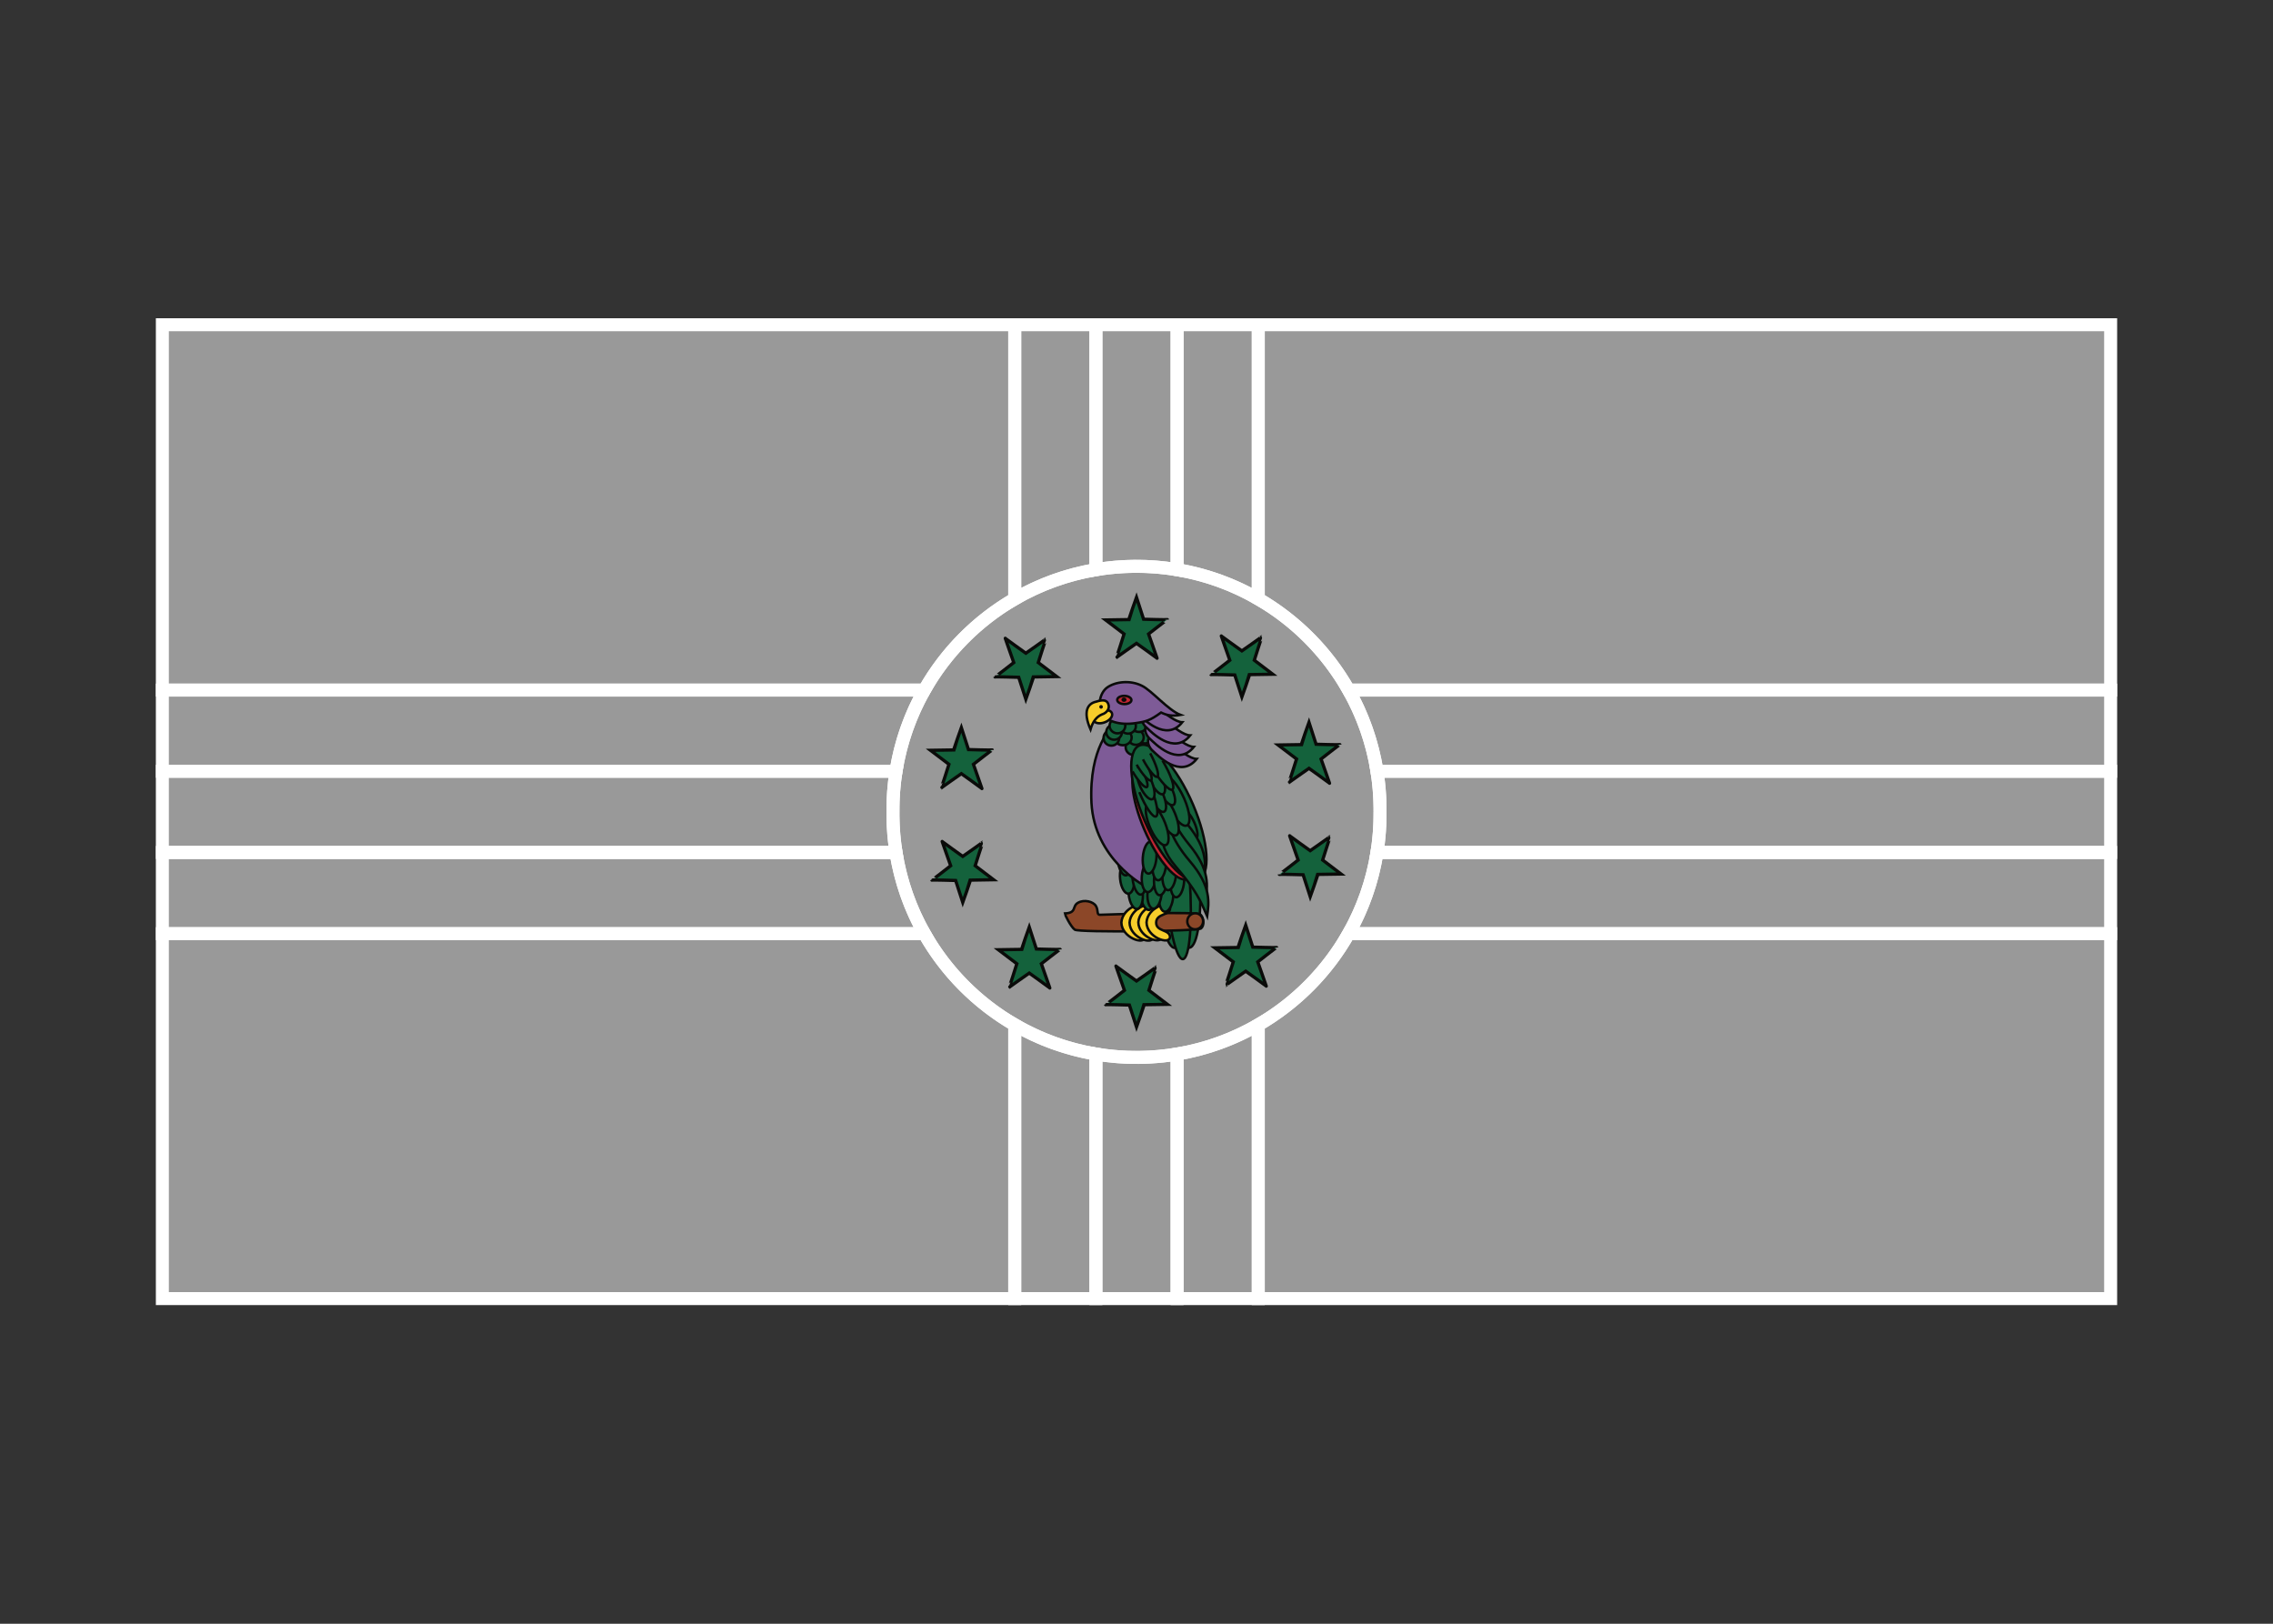 <svg width="350" height="250" viewBox="0 0 350 250" fill="none" xmlns="http://www.w3.org/2000/svg">
<rect x="0" y="0" width="350" height="250" fill="#333333" stroke="none"/>
<g id="flag / north america / dominica / b">
<g id="dominica b">
<g id="green">
<path fill-rule="evenodd" clip-rule="evenodd" d="M325 199.94H193.75V157.79C199.547 154.436 204.36 149.576 207.658 143.75H325V199.94ZM207.659 106.25H325V50H193.75V92.21C199.543 95.561 204.359 100.418 207.659 106.25ZM156.25 92.209V50H25V106.25H142.341C145.639 100.423 150.452 95.563 156.25 92.209ZM142.342 143.75H25V199.94H156.25V157.789C150.458 154.438 145.642 149.582 142.342 143.75Z" fill="white" fill-opacity="0.5"/>
<path d="M193.75 199.94H192.75V200.94H193.75V199.94ZM325 199.94V200.94H326V199.94H325ZM193.75 157.79L193.249 156.924L192.75 157.213V157.79H193.75ZM207.658 143.75V142.75H207.075L206.788 143.257L207.658 143.75ZM325 143.75H326V142.75H325V143.75ZM207.659 106.25L206.789 106.743L207.076 107.25H207.659V106.25ZM325 106.25V107.25H326V106.25H325ZM325 50H326V49H325V50ZM193.75 50V49H192.75V50H193.75ZM193.75 92.21H192.75V92.787L193.249 93.076L193.75 92.21ZM156.25 50H157.25V49H156.25V50ZM156.25 92.209L156.751 93.075L157.25 92.786V92.209H156.25ZM25 50V49H24V50H25ZM25 106.25H24V107.25H25V106.25ZM142.341 106.25V107.25H142.924L143.212 106.743L142.341 106.25ZM142.342 143.75L143.212 143.257L142.925 142.75H142.342V143.75ZM25 143.75V142.75H24V143.75H25ZM25 199.94H24V200.94H25V199.94ZM156.25 199.94V200.94H157.25V199.94H156.25ZM156.25 157.789H157.25V157.212L156.751 156.923L156.25 157.789ZM193.75 200.94H325V198.94H193.75V200.94ZM192.75 157.79V199.94H194.75V157.79H192.75ZM206.788 143.257C203.578 148.929 198.892 153.66 193.249 156.924L194.251 158.655C200.202 155.213 205.143 150.224 208.528 144.243L206.788 143.257ZM325 142.75H207.658V144.75H325V142.75ZM326 199.94V143.75H324V199.94H326ZM207.659 107.25H325V105.25H207.659V107.25ZM326 106.25V50H324V106.25H326ZM325 49H193.75V51H325V49ZM192.75 50V92.21H194.75V50H192.75ZM193.249 93.076C198.888 96.337 203.576 101.066 206.789 106.743L208.53 105.757C205.141 99.77 200.197 94.784 194.251 91.344L193.249 93.076ZM155.25 50V92.209H157.25V50H155.25ZM25 51H156.25V49H25V51ZM26 106.25V50H24V106.25H26ZM142.341 105.25H25V107.25H142.341V105.25ZM143.212 106.743C146.422 101.071 151.107 96.339 156.751 93.075L155.749 91.344C149.797 94.787 144.856 99.776 141.471 105.757L143.212 106.743ZM142.342 142.75H25V144.75H142.342V142.75ZM24 143.75V199.94H26V143.75H24ZM25 200.94H156.25V198.94H25V200.94ZM157.25 199.94V157.789H155.25V199.94H157.25ZM156.751 156.923C151.113 153.662 146.424 148.934 143.212 143.257L141.471 144.243C144.86 150.229 149.803 155.215 155.749 158.654L156.751 156.923Z" fill="white"/>
</g>
<g id="white">
<path fill-rule="evenodd" clip-rule="evenodd" d="M181.25 199.94H193.75V157.79C189.955 159.985 185.739 161.534 181.25 162.287V199.94ZM142.342 143.75C140.19 139.949 138.683 135.733 137.969 131.25H25V143.75H142.342ZM181.25 87.711V50H193.75V92.21C189.952 90.013 185.735 88.463 181.25 87.711ZM212.032 131.25C211.319 135.729 209.811 139.945 207.658 143.75H325V131.25H212.032Z" fill="white" fill-opacity="0.5"/>
<path d="M193.75 199.94V200.94H194.75V199.94H193.75ZM181.25 199.94H180.25V200.94H181.25V199.94ZM193.75 157.79H194.75V156.056L193.249 156.924L193.75 157.79ZM181.25 162.287L181.085 161.301L180.25 161.441V162.287H181.25ZM142.342 143.75V144.75H144.057L143.212 143.257L142.342 143.75ZM137.969 131.25L138.956 131.093L138.822 130.25H137.969V131.25ZM25 131.25V130.25H24V131.25H25ZM25 143.75H24V144.75H25V143.75ZM181.25 87.711H180.25V88.557L181.085 88.697L181.25 87.711ZM181.25 50V49H180.25V50H181.25ZM193.75 50H194.75V49H193.75V50ZM193.75 92.21L193.249 93.076L194.75 93.944V92.21H193.75ZM212.032 131.25V130.25H211.179L211.044 131.093L212.032 131.25ZM207.658 143.75L206.788 143.257L205.943 144.75H207.658V143.75ZM325 143.75V144.75H326V143.75H325ZM325 131.25H326V130.25H325V131.25ZM193.75 198.94H181.25V200.94H193.75V198.94ZM192.75 157.79V199.94H194.75V157.79H192.75ZM193.249 156.924C189.556 159.06 185.453 160.568 181.085 161.301L181.415 163.274C186.025 162.5 190.355 160.909 194.251 158.655L193.249 156.924ZM182.25 199.94V162.287H180.25V199.94H182.25ZM143.212 143.257C141.118 139.558 139.651 135.455 138.956 131.093L136.981 131.407C137.714 136.01 139.262 140.339 141.471 144.243L143.212 143.257ZM25 132.25H137.969V130.25H25V132.25ZM26 143.75V131.25H24V143.75H26ZM142.342 142.75H25V144.75H142.342V142.75ZM182.25 87.711V50H180.25V87.711H182.25ZM181.25 51H193.75V49H181.25V51ZM192.75 50V92.21H194.75V50H192.75ZM181.085 88.697C185.449 89.429 189.553 90.937 193.249 93.076L194.251 91.344C190.352 89.089 186.021 87.497 181.415 86.725L181.085 88.697ZM211.044 131.093C210.35 135.451 208.883 139.555 206.788 143.257L208.528 144.243C210.739 140.336 212.287 136.006 213.02 131.407L211.044 131.093ZM325 142.75H207.658V144.75H325V142.75ZM324 131.25V143.75H326V131.25H324ZM212.032 132.25H325V130.25H212.032V132.25Z" fill="white"/>
</g>
<g id="black">
<path fill-rule="evenodd" clip-rule="evenodd" d="M168.75 199.94H181.25V162.287C179.315 162.612 177.33 162.788 175.306 162.805C173.071 162.823 170.88 162.646 168.75 162.288V199.94ZM137.969 131.25C137.676 129.412 137.517 127.529 137.501 125.611C137.499 125.407 137.499 125.203 137.501 124.999C137.484 122.871 137.644 120.784 137.968 118.75H25V131.25H137.969ZM168.75 87.712V50H181.25V87.711C179.12 87.353 176.929 87.176 174.694 87.194C172.67 87.21 170.685 87.387 168.75 87.712ZM212.032 118.75C212.324 120.587 212.483 122.47 212.499 124.387C212.501 124.591 212.501 124.795 212.499 124.999C212.516 127.127 212.356 129.216 212.032 131.25H325V118.75H212.032Z" fill="white" fill-opacity="0.5"/>
<path d="M181.25 199.94V200.94H182.25V199.94H181.25ZM168.75 199.94H167.75V200.94H168.75V199.94ZM181.25 162.287H182.25V161.106L181.085 161.301L181.25 162.287ZM175.306 162.805L175.314 163.805L175.306 162.805ZM168.75 162.288L168.915 161.302L167.75 161.106V162.288H168.75ZM137.969 131.25V132.25H139.141L138.956 131.093L137.969 131.25ZM137.501 125.611L138.501 125.603L138.501 125.601L137.501 125.611ZM137.501 124.999L138.501 125.009L138.501 125L138.501 124.991L137.501 124.999ZM137.968 118.75L138.955 118.907L139.14 117.75H137.968V118.75ZM25 118.75V117.75H24V118.75H25ZM25 131.25H24V132.25H25V131.25ZM168.75 87.712H167.75V88.893L168.915 88.698L168.75 87.712ZM168.75 50V49H167.75V50H168.75ZM181.25 50H182.25V49H181.25V50ZM181.25 87.711L181.085 88.697L182.25 88.893V87.711H181.25ZM174.694 87.194L174.702 88.194L174.694 87.194ZM212.032 118.75V117.75H210.86L211.044 118.907L212.032 118.75ZM212.499 124.387L211.499 124.395L211.499 124.397L212.499 124.387ZM212.499 124.999L211.499 124.989L211.499 124.998L211.499 125.007L212.499 124.999ZM212.032 131.25L211.044 131.093L210.86 132.25H212.032V131.25ZM325 131.25V132.25H326V131.25H325ZM325 118.75H326V117.75H325V118.75ZM181.25 198.94H168.75V200.94H181.25V198.94ZM180.25 162.287V199.94H182.25V162.287H180.25ZM181.085 161.301C179.202 161.617 177.269 161.789 175.298 161.805L175.314 163.805C177.391 163.788 179.429 163.607 181.415 163.274L181.085 161.301ZM175.298 161.805C173.121 161.823 170.989 161.65 168.915 161.302L168.585 163.274C170.772 163.641 173.021 163.824 175.314 163.805L175.298 161.805ZM169.75 199.94V162.288H167.75V199.94H169.75ZM138.956 131.093C138.671 129.304 138.516 127.471 138.501 125.603L136.501 125.619C136.517 127.587 136.681 129.52 136.981 131.407L138.956 131.093ZM138.501 125.601C138.499 125.404 138.499 125.206 138.501 125.009L136.501 124.989C136.499 125.2 136.499 125.41 136.501 125.621L138.501 125.601ZM138.501 124.991C138.484 122.919 138.64 120.886 138.955 118.907L136.98 118.593C136.648 120.681 136.483 122.824 136.501 125.007L138.501 124.991ZM25 119.75H137.968V117.75H25V119.75ZM26 131.25V118.75H24V131.25H26ZM137.969 130.25H25V132.25H137.969V130.25ZM169.75 87.712V50H167.75V87.712H169.75ZM168.75 51H181.25V49H168.75V51ZM180.25 50V87.711H182.25V50H180.25ZM174.702 88.194C176.879 88.176 179.011 88.349 181.085 88.697L181.415 86.725C179.228 86.358 176.979 86.175 174.686 86.194L174.702 88.194ZM168.915 88.698C170.798 88.382 172.731 88.21 174.702 88.194L174.686 86.194C172.609 86.211 170.571 86.392 168.585 86.725L168.915 88.698ZM211.044 118.907C211.329 120.696 211.484 122.528 211.499 124.395L213.499 124.379C213.483 122.412 213.32 120.479 213.019 118.593L211.044 118.907ZM211.499 124.397C211.501 124.594 211.501 124.792 211.499 124.989L213.499 125.009C213.501 124.798 213.501 124.588 213.499 124.377L211.499 124.397ZM211.499 125.007C211.516 127.08 211.36 129.113 211.044 131.093L213.02 131.407C213.352 129.319 213.517 127.175 213.499 124.991L211.499 125.007ZM325 130.25H212.032V132.25H325V130.25ZM324 118.75V131.25H326V118.75H324ZM212.032 119.75H325V117.75H212.032V119.75Z" fill="white"/>
</g>
<g id="yellow">
<path fill-rule="evenodd" clip-rule="evenodd" d="M156.25 199.94H168.75V162.288C164.265 161.535 160.048 159.986 156.25 157.789V199.94ZM137.968 118.75C138.681 114.271 140.188 110.055 142.341 106.25H25V118.75H137.968ZM156.25 92.209V50H168.75V87.712C164.261 88.465 160.045 90.014 156.25 92.209ZM207.659 106.25C209.811 110.051 211.318 114.267 212.032 118.75H325V106.25H207.659Z" fill="white" fill-opacity="0.5"/>
<path d="M168.75 199.94V200.94H169.75V199.94H168.75ZM156.25 199.94H155.25V200.94H156.25V199.94ZM168.75 162.288H169.75V161.442L168.915 161.302L168.75 162.288ZM156.25 157.789L156.751 156.923L155.25 156.055V157.789H156.25ZM137.968 118.75V119.75H138.821L138.955 118.907L137.968 118.75ZM142.341 106.25L143.212 106.743L144.056 105.25H142.341V106.25ZM25 106.25V105.25H24V106.25H25ZM25 118.75H24V119.75H25V118.75ZM156.25 92.209H155.25V93.943L156.751 93.075L156.25 92.209ZM156.25 50V49H155.25V50H156.25ZM168.75 50H169.75V49H168.75V50ZM168.75 87.712L168.915 88.698L169.75 88.558V87.712H168.75ZM207.659 106.25V105.25H205.944L206.789 106.743L207.659 106.25ZM212.032 118.75L211.044 118.907L211.178 119.75H212.032V118.75ZM325 118.75V119.75H326V118.75H325ZM325 106.25H326V105.25H325V106.25ZM168.75 198.94H156.25V200.94H168.75V198.94ZM167.75 162.288V199.94H169.75V162.288H167.75ZM168.915 161.302C164.551 160.569 160.447 159.062 156.751 156.923L155.749 158.654C159.648 160.91 163.979 162.501 168.585 163.274L168.915 161.302ZM157.25 199.94V157.789H155.25V199.94H157.25ZM138.955 118.907C139.649 114.549 141.116 110.445 143.212 106.743L141.471 105.757C139.26 109.664 137.713 113.994 136.98 118.593L138.955 118.907ZM25 107.25H142.341V105.25H25V107.25ZM26 118.75V106.25H24V118.75H26ZM137.968 117.75H25V119.75H137.968V117.75ZM157.25 92.209V50H155.25V92.209H157.25ZM156.25 51H168.75V49H156.25V51ZM167.75 50V87.712H169.75V50H167.75ZM156.751 93.075C160.444 90.939 164.547 89.431 168.915 88.698L168.585 86.725C163.975 87.499 159.645 89.09 155.749 91.344L156.751 93.075ZM206.789 106.743C208.883 110.442 210.349 114.545 211.044 118.907L213.019 118.593C212.286 113.99 210.738 109.661 208.53 105.757L206.789 106.743ZM325 117.75H212.032V119.75H325V117.75ZM324 106.25V118.75H326V106.25H324ZM207.659 107.25H325V105.25H207.659V107.25Z" fill="white"/>
</g>
<g id="red">
<path fill-rule="evenodd" clip-rule="evenodd" d="M212.499 124.999C212.668 145.71 196.016 162.636 175.306 162.805C154.596 162.974 137.67 146.321 137.501 125.611C137.499 125.407 137.499 125.203 137.501 124.999C137.332 104.289 153.984 87.363 174.694 87.194C195.404 87.025 212.33 103.677 212.499 124.387C212.501 124.591 212.501 124.795 212.499 124.999Z" fill="white" fill-opacity="0.5"/>
<path d="M212.499 124.999C212.668 145.71 196.016 162.636 175.306 162.805C154.596 162.974 137.67 146.321 137.501 125.611C137.499 125.407 137.499 125.203 137.501 124.999C137.332 104.289 153.984 87.363 174.694 87.194C195.404 87.025 212.33 103.677 212.499 124.387C212.501 124.591 212.501 124.795 212.499 124.999" stroke="white" stroke-width="2" stroke-linejoin="round"/>
</g>
<g id="graphic" style="mix-blend-mode:luminosity">
<g id="stars">
<path id="Combined Shape" fill-rule="evenodd" clip-rule="evenodd" d="M175 91.968C175 91.968 173.797 95.343 173.797 95.397L170.245 95.452L173.087 97.61C173.087 97.61 172.008 101.044 171.893 101.252C171.885 101.258 171.883 101.262 171.885 101.262C171.887 101.262 171.889 101.258 171.893 101.252C172.073 101.092 175 99.05 175 99.05C175 99.05 178.115 101.262 178.17 101.373C178.225 101.482 176.857 97.61 176.857 97.61C176.857 97.61 179.51 95.534 179.739 95.402C179.749 95.401 179.755 95.399 179.755 95.397C179.755 95.394 179.749 95.396 179.739 95.402C179.479 95.444 176.092 95.343 176.092 95.343L175 91.968ZM175 158.117C175 158.117 176.202 154.742 176.202 154.688L179.755 154.633L176.912 152.475C176.912 152.475 177.991 149.04 178.107 148.832C178.114 148.825 178.117 148.822 178.115 148.822C178.113 148.822 178.111 148.825 178.107 148.832C177.927 148.992 175 151.038 175 151.038C175 151.038 171.885 148.822 171.83 148.712C171.775 148.603 173.143 152.475 173.143 152.475C173.143 152.475 170.49 154.55 170.261 154.682C170.254 154.683 170.25 154.684 170.247 154.686C170.246 154.686 170.245 154.687 170.245 154.688C170.245 154.69 170.25 154.688 170.261 154.682C170.52 154.641 173.907 154.742 173.907 154.742L175 158.117ZM192.43 103.865C192.43 103.92 191.227 107.295 191.227 107.295L190.132 103.92C190.132 103.92 186.75 103.818 186.488 103.859C186.719 103.727 189.367 101.653 189.367 101.653C189.367 101.653 188.002 97.78 188.057 97.89C188.11 98 191.227 100.212 191.227 100.212C191.227 100.212 194.154 98.169 194.334 98.01C194.218 98.218 193.14 101.653 193.14 101.653L195.982 103.81L192.43 103.865ZM194.342 98C194.34 98 194.338 98.003 194.334 98.01C194.341 98.003 194.344 98 194.342 98ZM186.472 103.865C186.472 103.867 186.477 103.865 186.488 103.859C186.477 103.861 186.472 103.863 186.472 103.865ZM201.75 138.058C201.75 138.058 202.952 134.683 202.952 134.627L206.505 134.572L203.662 132.415C203.662 132.415 204.746 128.976 204.857 128.772C204.864 128.766 204.867 128.763 204.865 128.763C204.863 128.763 204.861 128.766 204.857 128.772C204.682 128.928 201.75 130.975 201.75 130.975C201.75 130.975 198.635 128.763 198.58 128.652C198.525 128.542 199.892 132.415 199.892 132.415C199.892 132.415 197.244 134.488 197.011 134.621C197 134.623 196.995 134.625 196.995 134.627C196.995 134.629 197 134.627 197.011 134.621C197.275 134.58 200.657 134.683 200.657 134.683L201.75 138.058ZM149.447 135.508C149.447 135.562 148.245 138.935 148.245 138.935L147.152 135.562C147.152 135.562 143.772 135.458 143.506 135.502C143.74 135.366 146.387 133.292 146.387 133.292C146.387 133.292 145.02 129.42 145.075 129.532C145.13 129.643 148.245 131.855 148.245 131.855C148.245 131.855 151.172 129.812 151.352 129.653C151.236 129.861 150.157 133.292 150.157 133.292L153 135.45L149.447 135.508ZM151.36 129.643C151.358 129.643 151.356 129.646 151.352 129.653C151.359 129.646 151.362 129.643 151.36 129.643ZM143.49 135.508C143.49 135.51 143.496 135.508 143.506 135.502C143.495 135.503 143.49 135.505 143.49 135.508ZM157.96 107.655C157.96 107.655 159.163 104.28 159.163 104.225L162.715 104.17L159.873 102.012C159.873 102.012 160.951 98.578 161.067 98.37C161.074 98.363 161.077 98.36 161.075 98.36C161.073 98.36 161.071 98.363 161.067 98.37C160.887 98.529 157.96 100.572 157.96 100.572C157.96 100.572 154.842 98.36 154.79 98.25C154.735 98.14 156.1 102.012 156.1 102.012C156.1 102.012 153.452 104.087 153.221 104.219C153.21 104.221 153.205 104.223 153.205 104.225C153.205 104.227 153.21 104.225 153.221 104.219C153.482 104.178 156.865 104.28 156.865 104.28L157.96 107.655ZM146.83 115.465C146.83 115.41 148.032 112.035 148.032 112.035L149.125 115.41C149.125 115.41 152.51 115.511 152.772 115.47C152.541 115.603 149.89 117.677 149.89 117.677C149.89 117.677 151.257 121.55 151.202 121.44C151.147 121.33 148.032 119.117 148.032 119.117C148.032 119.117 145.102 121.162 144.925 121.32C145.038 121.114 146.12 117.677 146.12 117.677L143.277 115.52L146.83 115.465ZM144.918 121.33C144.919 121.33 144.922 121.326 144.925 121.32C144.918 121.326 144.916 121.33 144.918 121.33ZM152.788 115.465C152.788 115.462 152.782 115.464 152.772 115.47C152.782 115.469 152.788 115.467 152.788 115.465ZM158.487 142.742C158.487 142.742 157.285 146.115 157.285 146.173L153.732 146.228L156.575 148.385C156.575 148.385 155.496 151.816 155.381 152.025C155.377 152.028 155.375 152.03 155.374 152.032C155.372 152.034 155.372 152.035 155.373 152.035C155.374 152.035 155.377 152.031 155.381 152.025C155.56 151.865 158.487 149.822 158.487 149.822C158.487 149.822 161.603 152.035 161.657 152.145C161.712 152.258 160.347 148.385 160.347 148.385C160.347 148.385 162.989 146.313 163.225 146.179C163.236 146.177 163.242 146.175 163.242 146.173C163.242 146.17 163.236 146.172 163.225 146.179C162.957 146.219 159.58 146.115 159.58 146.115L158.487 142.742ZM200.357 114.647C200.357 114.59 201.56 111.218 201.56 111.218L202.652 114.59C202.652 114.59 206.032 114.693 206.298 114.653C206.064 114.787 203.417 116.86 203.417 116.86C203.417 116.86 204.785 120.732 204.73 120.62C204.675 120.51 201.56 118.298 201.56 118.298C201.56 118.298 198.631 120.342 198.453 120.5C198.567 120.293 199.647 116.86 199.647 116.86L196.805 114.702L200.357 114.647ZM198.445 120.51C198.446 120.51 198.449 120.506 198.453 120.5C198.445 120.506 198.443 120.51 198.445 120.51ZM206.315 114.647C206.315 114.644 206.309 114.646 206.298 114.653C206.309 114.651 206.315 114.649 206.315 114.647ZM192.907 145.827L191.815 142.452C191.815 142.452 190.612 145.827 190.612 145.883L187.06 145.937L189.902 148.095C189.902 148.095 188.823 151.526 188.708 151.735C188.7 151.741 188.698 151.745 188.7 151.745C188.702 151.745 188.704 151.741 188.708 151.735C188.888 151.575 191.815 149.532 191.815 149.532C191.815 149.532 194.93 151.745 194.985 151.857C195.04 151.968 193.672 148.095 193.672 148.095C193.672 148.095 196.323 146.02 196.554 145.888C196.564 145.887 196.57 145.885 196.57 145.883C196.57 145.88 196.564 145.882 196.554 145.888C196.292 145.928 192.907 145.827 192.907 145.827Z" fill="#14623C"/>
<path id="Stroke 13" fill-rule="evenodd" clip-rule="evenodd" d="M173.797 95.397C173.797 95.343 175 91.968 175 91.968L176.092 95.343C176.092 95.343 179.755 95.452 179.755 95.397C179.755 95.343 176.857 97.61 176.857 97.61C176.857 97.61 178.225 101.482 178.17 101.373C178.115 101.262 175 99.05 175 99.05C175 99.05 171.83 101.262 171.885 101.262C171.94 101.262 173.087 97.61 173.087 97.61L170.245 95.452L173.797 95.397Z" stroke="#0A0B09" stroke-width="0.5"/>
<path id="Stroke 15" fill-rule="evenodd" clip-rule="evenodd" d="M176.202 154.688C176.202 154.742 175 158.117 175 158.117L173.907 154.742C173.907 154.742 170.245 154.633 170.245 154.688C170.245 154.742 173.143 152.475 173.143 152.475C173.143 152.475 171.775 148.603 171.83 148.712C171.885 148.822 175 151.038 175 151.038C175 151.038 178.17 148.822 178.115 148.822C178.06 148.822 176.912 152.475 176.912 152.475L179.755 154.633L176.202 154.688Z" stroke="#0A0B09" stroke-width="0.5"/>
<path id="Stroke 17" fill-rule="evenodd" clip-rule="evenodd" d="M192.43 103.865C192.43 103.92 191.227 107.295 191.227 107.295L190.132 103.92C190.132 103.92 186.472 103.81 186.472 103.865C186.472 103.92 189.367 101.653 189.367 101.653C189.367 101.653 188.002 97.78 188.057 97.89C188.11 98 191.227 100.212 191.227 100.212C191.227 100.212 194.397 98 194.342 98C194.287 98 193.14 101.653 193.14 101.653L195.982 103.81L192.43 103.865Z" stroke="#0A0B09" stroke-width="0.5"/>
<path id="Stroke 19" fill-rule="evenodd" clip-rule="evenodd" d="M202.952 134.627C202.952 134.683 201.75 138.058 201.75 138.058L200.657 134.683C200.657 134.683 196.995 134.572 196.995 134.627C196.995 134.683 199.892 132.415 199.892 132.415C199.892 132.415 198.525 128.542 198.58 128.652C198.635 128.763 201.75 130.975 201.75 130.975C201.75 130.975 204.92 128.763 204.865 128.763C204.813 128.763 203.662 132.415 203.662 132.415L206.505 134.572L202.952 134.627Z" stroke="#0A0B09" stroke-width="0.5"/>
<path id="Stroke 21" fill-rule="evenodd" clip-rule="evenodd" d="M149.447 135.508C149.447 135.562 148.245 138.935 148.245 138.935L147.152 135.562C147.152 135.562 143.49 135.45 143.49 135.508C143.49 135.562 146.387 133.292 146.387 133.292C146.387 133.292 145.02 129.42 145.075 129.532C145.13 129.643 148.245 131.855 148.245 131.855C148.245 131.855 151.415 129.643 151.36 129.643C151.305 129.643 150.157 133.292 150.157 133.292L153 135.45L149.447 135.508Z" stroke="#0A0B09" stroke-width="0.5"/>
<path id="Stroke 23" fill-rule="evenodd" clip-rule="evenodd" d="M159.163 104.225C159.163 104.28 157.96 107.655 157.96 107.655L156.865 104.28C156.865 104.28 153.205 104.17 153.205 104.225C153.205 104.28 156.1 102.012 156.1 102.012C156.1 102.012 154.735 98.14 154.79 98.25C154.842 98.36 157.96 100.572 157.96 100.572C157.96 100.572 161.13 98.36 161.075 98.36C161.02 98.36 159.873 102.012 159.873 102.012L162.715 104.17L159.163 104.225Z" stroke="#0A0B09" stroke-width="0.5"/>
<path id="Stroke 25" fill-rule="evenodd" clip-rule="evenodd" d="M146.83 115.465C146.83 115.41 148.032 112.035 148.032 112.035L149.125 115.41C149.125 115.41 152.788 115.52 152.788 115.465C152.788 115.41 149.89 117.677 149.89 117.677C149.89 117.677 151.257 121.55 151.202 121.44C151.147 121.33 148.032 119.117 148.032 119.117C148.032 119.117 144.862 121.33 144.918 121.33C144.97 121.33 146.12 117.677 146.12 117.677L143.277 115.52L146.83 115.465Z" stroke="#0A0B09" stroke-width="0.5"/>
<path id="Stroke 27" fill-rule="evenodd" clip-rule="evenodd" d="M157.285 146.173C157.285 146.115 158.487 142.742 158.487 142.742L159.58 146.115C159.58 146.115 163.242 146.228 163.242 146.173C163.242 146.115 160.347 148.385 160.347 148.385C160.347 148.385 161.712 152.258 161.657 152.145C161.603 152.035 158.487 149.822 158.487 149.822C158.487 149.822 155.317 152.035 155.373 152.035C155.427 152.035 156.575 148.385 156.575 148.385L153.732 146.228L157.285 146.173Z" stroke="#0A0B09" stroke-width="0.5"/>
<path id="Stroke 29" fill-rule="evenodd" clip-rule="evenodd" d="M200.357 114.647C200.357 114.59 201.56 111.218 201.56 111.218L202.652 114.59C202.652 114.59 206.315 114.702 206.315 114.647C206.315 114.59 203.417 116.86 203.417 116.86C203.417 116.86 204.785 120.732 204.73 120.62C204.675 120.51 201.56 118.298 201.56 118.298C201.56 118.298 198.39 120.51 198.445 120.51C198.499 120.51 199.647 116.86 199.647 116.86L196.805 114.702L200.357 114.647Z" stroke="#0A0B09" stroke-width="0.5"/>
<path id="Stroke 31" fill-rule="evenodd" clip-rule="evenodd" d="M190.612 145.883C190.612 145.827 191.815 142.452 191.815 142.452L192.907 145.827C192.907 145.827 196.57 145.937 196.57 145.883C196.57 145.827 193.672 148.095 193.672 148.095C193.672 148.095 195.04 151.968 194.985 151.857C194.93 151.745 191.815 149.532 191.815 149.532C191.815 149.532 188.645 151.745 188.7 151.745C188.755 151.745 189.902 148.095 189.902 148.095L187.06 145.937L190.612 145.883Z" stroke="#0A0B09" stroke-width="0.5"/>
</g>
<g id="parrot">
<path id="Fill 42" fill-rule="evenodd" clip-rule="evenodd" d="M179.353 123.897C180.584 123.769 181.936 128.6 182.37 134.686C182.805 140.774 182.159 145.812 180.928 145.941C179.696 146.069 178.345 141.239 177.91 135.151C177.476 129.064 178.122 124.026 179.353 123.897Z" fill="#14623C"/>
<path id="Stroke 43" fill-rule="evenodd" clip-rule="evenodd" d="M179.353 123.897C180.584 123.769 181.936 128.6 182.37 134.686C182.805 140.774 182.159 145.812 180.928 145.941C179.696 146.069 178.345 141.239 177.91 135.151C177.476 129.064 178.122 124.026 179.353 123.897Z" stroke="#0A0B09" stroke-width="0.375"/>
<path id="Fill 44" fill-rule="evenodd" clip-rule="evenodd" d="M181.549 123.874C182.852 123.738 184.262 128.562 184.699 134.649C185.137 140.736 184.435 145.781 183.133 145.916C181.83 146.052 180.419 141.227 179.982 135.14C179.545 129.053 180.247 124.009 181.549 123.874Z" fill="#14623C"/>
<path id="Stroke 45" fill-rule="evenodd" clip-rule="evenodd" d="M181.549 123.874C182.852 123.738 184.262 128.562 184.699 134.649C185.137 140.736 184.435 145.781 183.133 145.916C181.83 146.052 180.419 141.227 179.982 135.14C179.545 129.053 180.247 124.009 181.549 123.874Z" stroke="#0A0B09" stroke-width="0.375"/>
<path id="Fill 46" fill-rule="evenodd" clip-rule="evenodd" d="M180.45 123.301C181.492 123.191 182.717 128.557 183.186 135.286C183.655 142.015 183.19 147.56 182.148 147.67C181.106 147.78 179.881 142.414 179.413 135.685C178.943 128.956 179.408 123.412 180.45 123.301Z" fill="#14623C"/>
<path id="Stroke 47" fill-rule="evenodd" clip-rule="evenodd" d="M180.45 123.301C181.492 123.191 182.717 128.557 183.186 135.286C183.655 142.015 183.19 147.56 182.148 147.67C181.106 147.78 179.881 142.414 179.413 135.685C178.943 128.956 179.408 123.412 180.45 123.301Z" stroke="#0A0B09" stroke-width="0.375"/>
<path id="Fill 48" fill-rule="evenodd" clip-rule="evenodd" d="M163.947 140.641C165.861 140.561 165.03 139.537 165.997 138.992C166.962 138.448 168.338 138.808 168.751 139.489C169.163 140.169 168.832 140.838 169.363 140.847C169.895 140.856 184.345 140.25 184.865 140.821C185.387 141.391 185.473 142.515 184.933 142.952C184.393 143.395 166.124 143.599 165.495 143.136C164.866 142.681 163.944 140.754 163.947 140.641Z" fill="#8C4728"/>
<path id="Stroke 49" fill-rule="evenodd" clip-rule="evenodd" d="M163.947 140.641C165.861 140.561 165.03 139.537 165.997 138.992C166.962 138.448 168.338 138.808 168.751 139.489C169.163 140.169 168.832 140.838 169.363 140.847C169.895 140.856 184.345 140.25 184.865 140.821C185.387 141.391 185.473 142.515 184.933 142.952C184.393 143.395 166.124 143.599 165.495 143.136C164.866 142.681 163.944 140.754 163.947 140.641Z" stroke="#0A0B09" stroke-width="0.375"/>
<path id="Fill 50" fill-rule="evenodd" clip-rule="evenodd" d="M174.156 142.049C174.121 143.493 176.256 143.084 176.286 144.29C176.222 145.568 172.705 144.368 172.671 142.029C172.817 139.693 176.259 138.539 176.302 139.873C176.333 140.981 174.19 140.604 174.156 142.049Z" fill="#F6CD2B"/>
<path id="Stroke 51" fill-rule="evenodd" clip-rule="evenodd" d="M174.156 142.049C174.121 143.493 176.256 143.084 176.286 144.29C176.222 145.568 172.705 144.368 172.671 142.029C172.817 139.693 176.259 138.539 176.302 139.873C176.333 140.981 174.19 140.604 174.156 142.049Z" stroke="#0A0B09" stroke-width="0.375"/>
<path id="Fill 52" fill-rule="evenodd" clip-rule="evenodd" d="M175.416 142.065C175.381 143.509 177.517 143.101 177.546 144.306C177.481 145.584 173.965 144.384 173.931 142.046C174.077 139.71 177.52 138.555 177.562 139.89C177.594 140.998 175.45 140.621 175.416 142.065Z" fill="#F6CD2B"/>
<path id="Stroke 53" fill-rule="evenodd" clip-rule="evenodd" d="M175.416 142.065C175.381 143.509 177.517 143.101 177.546 144.306C177.481 145.584 173.965 144.384 173.931 142.046C174.077 139.71 177.52 138.555 177.562 139.89C177.594 140.998 175.45 140.621 175.416 142.065Z" stroke="#0A0B09" stroke-width="0.375"/>
<path id="Fill 54" fill-rule="evenodd" clip-rule="evenodd" d="M176.768 142.015C176.733 143.458 178.868 143.049 178.898 144.255C178.833 145.534 175.316 144.333 175.283 141.995C175.429 139.659 178.871 138.504 178.914 139.839C178.945 140.947 176.802 140.57 176.768 142.015Z" fill="#F6CD2B"/>
<path id="Stroke 55" fill-rule="evenodd" clip-rule="evenodd" d="M176.768 142.015C176.733 143.458 178.868 143.049 178.898 144.255C178.833 145.534 175.316 144.333 175.283 141.995C175.429 139.659 178.871 138.504 178.914 139.839C178.945 140.947 176.802 140.57 176.768 142.015Z" stroke="#0A0B09" stroke-width="0.375"/>
<path id="Fill 56" fill-rule="evenodd" clip-rule="evenodd" d="M178.028 142.031C177.993 143.475 180.128 143.066 180.158 144.272C180.094 145.55 176.577 144.35 176.543 142.012C176.689 139.675 180.131 138.521 180.174 139.855C180.206 140.964 178.063 140.587 178.028 142.031Z" fill="#F6CD2B"/>
<path id="Stroke 57" fill-rule="evenodd" clip-rule="evenodd" d="M178.028 142.031C177.993 143.475 180.128 143.066 180.158 144.272C180.094 145.55 176.577 144.35 176.543 142.012C176.689 139.675 180.131 138.521 180.174 139.855C180.206 140.964 178.063 140.587 178.028 142.031Z" stroke="#0A0B09" stroke-width="0.375"/>
<path id="Fill 58" fill-rule="evenodd" clip-rule="evenodd" d="M184.064 140.61C184.738 140.62 185.272 141.183 185.258 141.866C185.243 142.549 184.686 143.095 184.013 143.085C183.339 143.074 182.805 142.512 182.819 141.829C182.834 141.145 183.392 140.6 184.064 140.61Z" fill="#8C4728"/>
<path id="Stroke 59" fill-rule="evenodd" clip-rule="evenodd" d="M184.064 140.61C184.738 140.62 185.272 141.183 185.258 141.866C185.243 142.549 184.686 143.095 184.013 143.085C183.339 143.074 182.805 142.512 182.819 141.829C182.834 141.145 183.392 140.6 184.064 140.61Z" stroke="#0A0B09" stroke-width="0.375"/>
<path id="Fill 60" fill-rule="evenodd" clip-rule="evenodd" d="M176.46 135.319C177.056 135.229 177.653 136.225 177.794 137.542C177.935 138.859 177.566 139.999 176.97 140.09C176.374 140.18 175.776 139.185 175.636 137.867C175.495 136.55 175.864 135.409 176.46 135.319Z" fill="#14623C"/>
<path id="Stroke 61" fill-rule="evenodd" clip-rule="evenodd" d="M176.46 135.319C177.056 135.229 177.653 136.225 177.794 137.542C177.935 138.859 177.566 139.999 176.97 140.09C176.374 140.18 175.776 139.185 175.636 137.867C175.495 136.55 175.864 135.409 176.46 135.319Z" stroke="#0A0B09" stroke-width="0.375"/>
<path id="Fill 62" fill-rule="evenodd" clip-rule="evenodd" d="M174.621 135.175C175.217 135.084 175.814 136.079 175.955 137.396C176.096 138.714 175.727 139.854 175.131 139.944C174.535 140.034 173.938 139.04 173.796 137.723C173.656 136.405 174.024 135.265 174.621 135.175Z" fill="#14623C"/>
<path id="Stroke 63" fill-rule="evenodd" clip-rule="evenodd" d="M174.621 135.175C175.217 135.084 175.814 136.079 175.955 137.396C176.096 138.714 175.727 139.854 175.131 139.944C174.535 140.034 173.938 139.04 173.796 137.723C173.656 136.405 174.024 135.265 174.621 135.175Z" stroke="#0A0B09" stroke-width="0.375"/>
<path id="Fill 64" fill-rule="evenodd" clip-rule="evenodd" d="M173.304 132.82C173.899 132.73 174.497 133.726 174.638 135.042C174.779 136.359 174.41 137.5 173.814 137.59C173.218 137.68 172.62 136.686 172.48 135.368C172.338 134.051 172.708 132.91 173.304 132.82Z" fill="#14623C"/>
<path id="Stroke 65" fill-rule="evenodd" clip-rule="evenodd" d="M173.304 132.82C173.899 132.73 174.497 133.726 174.638 135.042C174.779 136.359 174.41 137.5 173.814 137.59C173.218 137.68 172.62 136.686 172.48 135.368C172.338 134.051 172.708 132.91 173.304 132.82Z" stroke="#0A0B09" stroke-width="0.375"/>
<path id="Fill 66" fill-rule="evenodd" clip-rule="evenodd" d="M175.144 132.472C175.716 132.381 176.306 133.485 176.46 134.938C176.615 136.392 176.275 137.644 175.703 137.734C175.129 137.825 174.54 136.72 174.385 135.267C174.231 133.813 174.57 132.562 175.144 132.472Z" fill="#14623C"/>
<path id="Stroke 67" fill-rule="evenodd" clip-rule="evenodd" d="M175.144 132.472C175.716 132.381 176.306 133.485 176.46 134.938C176.615 136.392 176.275 137.644 175.703 137.734C175.129 137.825 174.54 136.72 174.385 135.267C174.231 133.813 174.57 132.562 175.144 132.472Z" stroke="#0A0B09" stroke-width="0.375"/>
<path id="Fill 68" fill-rule="evenodd" clip-rule="evenodd" d="M177.732 132.659C178.305 132.57 178.888 133.603 179.033 134.966C179.178 136.328 178.831 137.505 178.258 137.593C177.685 137.682 177.102 136.649 176.957 135.287C176.811 133.924 177.159 132.748 177.732 132.659Z" fill="#0D8B44"/>
<path id="Stroke 69" fill-rule="evenodd" clip-rule="evenodd" d="M177.732 132.659C178.305 132.57 178.888 133.603 179.033 134.966C179.178 136.328 178.831 137.505 178.258 137.593C177.685 137.682 177.102 136.649 176.957 135.287C176.811 133.924 177.159 132.748 177.732 132.659Z" stroke="#0A0B09" stroke-width="0.375"/>
<path id="Fill 70" fill-rule="evenodd" clip-rule="evenodd" d="M176.319 131.808C176.892 131.719 177.475 132.751 177.62 134.114C177.765 135.477 177.418 136.653 176.845 136.742C176.271 136.83 175.689 135.798 175.543 134.435C175.398 133.072 175.746 131.896 176.319 131.808Z" fill="#0D8B44"/>
<path id="Stroke 71" fill-rule="evenodd" clip-rule="evenodd" d="M176.319 131.808C176.892 131.719 177.475 132.751 177.62 134.114C177.765 135.477 177.418 136.653 176.845 136.742C176.271 136.83 175.689 135.798 175.543 134.435C175.398 133.072 175.746 131.896 176.319 131.808Z" stroke="#0A0B09" stroke-width="0.375"/>
<path id="Fill 72" fill-rule="evenodd" clip-rule="evenodd" d="M174.535 130.579C175.109 130.49 175.691 131.522 175.836 132.885C175.981 134.248 175.635 135.424 175.061 135.513C174.488 135.602 173.905 134.569 173.76 133.206C173.615 131.844 173.962 130.667 174.535 130.579Z" fill="#0D8B44"/>
<path id="Stroke 73" fill-rule="evenodd" clip-rule="evenodd" d="M174.535 130.579C175.109 130.49 175.691 131.522 175.836 132.885C175.981 134.248 175.635 135.424 175.061 135.513C174.488 135.602 173.905 134.569 173.76 133.206C173.615 131.844 173.962 130.667 174.535 130.579Z" stroke="#0A0B09" stroke-width="0.375"/>
<path id="Fill 74" fill-rule="evenodd" clip-rule="evenodd" d="M172.884 129.834C173.458 129.745 174.04 130.778 174.185 132.141C174.331 133.503 173.983 134.68 173.41 134.769C172.837 134.857 172.254 133.824 172.109 132.462C171.964 131.099 172.311 129.923 172.884 129.834Z" fill="#14623C"/>
<path id="Stroke 75" fill-rule="evenodd" clip-rule="evenodd" d="M172.884 129.834C173.458 129.745 174.04 130.778 174.185 132.141C174.331 133.503 173.983 134.68 173.41 134.769C172.837 134.857 172.254 133.824 172.109 132.462C171.964 131.099 172.311 129.923 172.884 129.834Z" stroke="#0A0B09" stroke-width="0.375"/>
<path id="Fill 76" fill-rule="evenodd" clip-rule="evenodd" d="M171.316 111.829C171.316 111.829 167.652 115.008 168.064 123.614C168.525 132.27 176.162 136.338 176.162 136.338C176.162 136.338 178.108 133.881 177.882 126.927C177.336 116.76 173.73 112.268 173.73 112.268L171.316 111.829Z" fill="#7E5B97"/>
<path id="Stroke 77" fill-rule="evenodd" clip-rule="evenodd" d="M171.316 111.829C171.316 111.829 167.652 115.008 168.064 123.614C168.525 132.27 176.162 136.338 176.162 136.338C176.162 136.338 178.108 133.881 177.882 126.927C177.336 116.76 173.73 112.268 173.73 112.268L171.316 111.829Z" stroke="#0A0B09" stroke-width="0.375"/>
<path id="Fill 78" fill-rule="evenodd" clip-rule="evenodd" d="M179.742 135.589C180.345 135.607 180.755 136.692 180.659 138.014C180.563 139.335 179.997 140.392 179.394 140.374C178.792 140.356 178.381 139.27 178.477 137.949C178.573 136.628 179.14 135.571 179.742 135.589Z" fill="#14623C"/>
<path id="Stroke 79" fill-rule="evenodd" clip-rule="evenodd" d="M179.742 135.589C180.345 135.607 180.755 136.692 180.659 138.014C180.563 139.335 179.997 140.392 179.394 140.374C178.792 140.356 178.381 139.27 178.477 137.949C178.573 136.628 179.14 135.571 179.742 135.589Z" stroke="#0A0B09" stroke-width="0.375"/>
<path id="Fill 80" fill-rule="evenodd" clip-rule="evenodd" d="M177.958 135.119C178.561 135.137 178.971 136.222 178.875 137.543C178.779 138.865 178.212 139.921 177.61 139.903C177.007 139.886 176.597 138.8 176.693 137.479C176.789 136.158 177.355 135.102 177.958 135.119Z" fill="#14623C"/>
<path id="Stroke 81" fill-rule="evenodd" clip-rule="evenodd" d="M177.958 135.119C178.561 135.137 178.971 136.222 178.875 137.543C178.779 138.865 178.212 139.921 177.61 139.903C177.007 139.886 176.597 138.8 176.693 137.479C176.789 136.158 177.355 135.102 177.958 135.119Z" stroke="#0A0B09" stroke-width="0.375"/>
<path id="Fill 82" fill-rule="evenodd" clip-rule="evenodd" d="M177.082 132.567C177.684 132.585 178.095 133.671 177.999 134.992C177.902 136.313 177.336 137.37 176.733 137.353C176.131 137.335 175.72 136.249 175.816 134.928C175.913 133.606 176.479 132.55 177.082 132.567Z" fill="#14623C"/>
<path id="Stroke 83" fill-rule="evenodd" clip-rule="evenodd" d="M177.082 132.567C177.684 132.585 178.095 133.671 177.999 134.992C177.902 136.313 177.336 137.37 176.733 137.353C176.131 137.335 175.72 136.249 175.816 134.928C175.913 133.606 176.479 132.55 177.082 132.567Z" stroke="#0A0B09" stroke-width="0.375"/>
<path id="Fill 84" fill-rule="evenodd" clip-rule="evenodd" d="M178.954 132.553C179.534 132.565 179.918 133.758 179.811 135.215C179.704 136.672 179.146 137.844 178.566 137.83C177.986 137.817 177.603 136.625 177.71 135.168C177.817 133.71 178.374 132.54 178.954 132.553Z" fill="#14623C"/>
<path id="Stroke 85" fill-rule="evenodd" clip-rule="evenodd" d="M178.954 132.553C179.534 132.565 179.918 133.758 179.811 135.215C179.704 136.672 179.146 137.844 178.566 137.83C177.986 137.817 177.603 136.625 177.71 135.168C177.817 133.71 178.374 132.54 178.954 132.553Z" stroke="#0A0B09" stroke-width="0.375"/>
<path id="Fill 86" fill-rule="evenodd" clip-rule="evenodd" d="M181.468 133.198C182.048 133.213 182.437 134.333 182.337 135.7C182.237 137.066 181.686 138.162 181.106 138.147C180.526 138.132 180.137 137.013 180.237 135.645C180.337 134.279 180.888 133.184 181.468 133.198Z" fill="#14623C"/>
<path id="Stroke 87" fill-rule="evenodd" clip-rule="evenodd" d="M181.468 133.198C182.048 133.213 182.437 134.333 182.337 135.7C182.237 137.066 181.686 138.162 181.106 138.147C180.526 138.132 180.137 137.013 180.237 135.645C180.337 134.279 180.888 133.184 181.468 133.198Z" stroke="#0A0B09" stroke-width="0.375"/>
<path id="Fill 88" fill-rule="evenodd" clip-rule="evenodd" d="M180.229 132.108C180.809 132.123 181.198 133.243 181.098 134.61C180.999 135.977 180.447 137.072 179.867 137.058C179.287 137.042 178.898 135.922 178.998 134.556C179.098 133.189 179.649 132.094 180.229 132.108Z" fill="#14623C"/>
<path id="Stroke 89" fill-rule="evenodd" clip-rule="evenodd" d="M180.229 132.108C180.809 132.123 181.198 133.243 181.098 134.61C180.999 135.977 180.447 137.072 179.867 137.058C179.287 137.042 178.898 135.922 178.998 134.556C179.098 133.189 179.649 132.094 180.229 132.108Z" stroke="#0A0B09" stroke-width="0.375"/>
<path id="Fill 90" fill-rule="evenodd" clip-rule="evenodd" d="M178.693 130.582C179.273 130.597 179.663 131.717 179.563 133.083C179.462 134.45 178.911 135.545 178.332 135.53C177.751 135.516 177.362 134.395 177.462 133.029C177.563 131.662 178.113 130.566 178.693 130.582Z" fill="#14623C"/>
<path id="Stroke 91" fill-rule="evenodd" clip-rule="evenodd" d="M178.693 130.582C179.273 130.597 179.663 131.717 179.563 133.083C179.462 134.45 178.911 135.545 178.332 135.53C177.751 135.516 177.362 134.395 177.462 133.029C177.563 131.662 178.113 130.566 178.693 130.582Z" stroke="#0A0B09" stroke-width="0.375"/>
<path id="Fill 92" fill-rule="evenodd" clip-rule="evenodd" d="M177.201 129.555C177.781 129.569 178.17 130.689 178.07 132.056C177.97 133.423 177.419 134.519 176.839 134.504C176.259 134.488 175.87 133.369 175.97 132.002C176.07 130.635 176.621 129.54 177.201 129.555Z" fill="#14623C"/>
<path id="Stroke 93" fill-rule="evenodd" clip-rule="evenodd" d="M177.201 129.555C177.781 129.569 178.17 130.689 178.07 132.056C177.97 133.423 177.419 134.519 176.839 134.504C176.259 134.488 175.87 133.369 175.97 132.002C176.07 130.635 176.621 129.54 177.201 129.555Z" stroke="#0A0B09" stroke-width="0.375"/>
<path id="Fill 94" fill-rule="evenodd" clip-rule="evenodd" d="M175.345 117.892C176.938 117.277 179.903 120.684 181.969 125.501C184.035 130.319 184.419 134.723 182.827 135.338C181.234 135.953 178.269 132.546 176.203 127.728C174.137 122.911 173.753 118.507 175.345 117.892Z" fill="#C12533"/>
<path id="Stroke 95" fill-rule="evenodd" clip-rule="evenodd" d="M175.345 117.892C176.938 117.277 179.903 120.684 181.969 125.501C184.035 130.319 184.419 134.723 182.827 135.338C181.234 135.953 178.269 132.546 176.203 127.728C174.137 122.911 173.753 118.507 175.345 117.892Z" stroke="#0A0B09" stroke-width="0.375"/>
<path id="Fill 96" fill-rule="evenodd" clip-rule="evenodd" d="M176.73 116.508C177.474 116.521 178.068 117.065 178.057 117.722C178.045 118.379 177.432 118.902 176.688 118.888C175.943 118.875 175.349 118.331 175.36 117.674C175.372 117.017 175.985 116.494 176.73 116.508Z" fill="#0D8B44"/>
<path id="Stroke 97" fill-rule="evenodd" clip-rule="evenodd" d="M176.73 116.508C177.474 116.521 178.068 117.065 178.057 117.722C178.045 118.379 177.432 118.902 176.688 118.888C175.943 118.875 175.349 118.331 175.36 117.674C175.372 117.017 175.985 116.494 176.73 116.508Z" stroke="#0A0B09" stroke-width="0.375"/>
<path id="Fill 98" fill-rule="evenodd" clip-rule="evenodd" d="M177.743 114.825C178.41 114.837 178.941 115.379 178.93 116.036C178.918 116.694 178.368 117.217 177.701 117.205C177.034 117.194 176.502 116.651 176.514 115.993C176.526 115.336 177.076 114.813 177.743 114.825Z" fill="#0D8B44"/>
<path id="Stroke 99" fill-rule="evenodd" clip-rule="evenodd" d="M177.743 114.825C178.41 114.837 178.941 115.379 178.93 116.036C178.918 116.694 178.368 117.217 177.701 117.205C177.034 117.194 176.502 116.651 176.514 115.993C176.526 115.336 177.076 114.813 177.743 114.825Z" stroke="#0A0B09" stroke-width="0.375"/>
<path id="Fill 100" fill-rule="evenodd" clip-rule="evenodd" d="M176.114 114.796C176.781 114.808 177.313 115.35 177.301 116.008C177.289 116.665 176.739 117.188 176.072 117.176C175.404 117.165 174.873 116.622 174.885 115.965C174.896 115.307 175.447 114.784 176.114 114.796Z" fill="#0D8B44"/>
<path id="Stroke 101" fill-rule="evenodd" clip-rule="evenodd" d="M176.114 114.796C176.781 114.808 177.313 115.35 177.301 116.008C177.289 116.665 176.739 117.188 176.072 117.176C175.404 117.165 174.873 116.622 174.885 115.965C174.896 115.307 175.447 114.784 176.114 114.796Z" stroke="#0A0B09" stroke-width="0.375"/>
<path id="Fill 102" fill-rule="evenodd" clip-rule="evenodd" d="M176.472 113.635C177.17 113.648 177.727 114.158 177.716 114.776C177.705 115.393 177.13 115.883 176.432 115.871C175.734 115.858 175.177 115.348 175.188 114.73C175.199 114.113 175.774 113.623 176.472 113.635Z" fill="#14623C"/>
<path id="Stroke 103" fill-rule="evenodd" clip-rule="evenodd" d="M176.472 113.635C177.17 113.648 177.727 114.158 177.716 114.776C177.705 115.393 177.13 115.883 176.432 115.871C175.734 115.858 175.177 115.348 175.188 114.73C175.199 114.113 175.774 113.623 176.472 113.635Z" stroke="#0A0B09" stroke-width="0.375"/>
<path id="Fill 104" fill-rule="evenodd" clip-rule="evenodd" d="M176.328 112.224C177.026 112.236 177.583 112.746 177.572 113.364C177.561 113.981 176.987 114.471 176.289 114.458C175.59 114.446 175.034 113.936 175.044 113.319C175.056 112.701 175.63 112.211 176.328 112.224Z" fill="#14623C"/>
<path id="Stroke 105" fill-rule="evenodd" clip-rule="evenodd" d="M176.328 112.224C177.026 112.236 177.583 112.746 177.572 113.364C177.561 113.981 176.987 114.471 176.289 114.458C175.59 114.446 175.034 113.936 175.044 113.319C175.056 112.701 175.63 112.211 176.328 112.224Z" stroke="#0A0B09" stroke-width="0.375"/>
<path id="Fill 106" fill-rule="evenodd" clip-rule="evenodd" d="M174.558 113.844C175.225 113.856 175.756 114.399 175.744 115.056C175.732 115.714 175.182 116.237 174.515 116.225C173.848 116.213 173.317 115.671 173.329 115.013C173.34 114.356 173.891 113.833 174.558 113.844Z" fill="#14623C"/>
<path id="Stroke 107" fill-rule="evenodd" clip-rule="evenodd" d="M174.558 113.844C175.225 113.856 175.756 114.399 175.744 115.056C175.732 115.714 175.182 116.237 174.515 116.225C173.848 116.213 173.317 115.671 173.329 115.013C173.34 114.356 173.891 113.833 174.558 113.844Z" stroke="#0A0B09" stroke-width="0.375"/>
<path id="Fill 108" fill-rule="evenodd" clip-rule="evenodd" d="M174.921 112.344C175.588 112.356 176.12 112.888 176.108 113.532C176.097 114.176 175.547 114.688 174.88 114.676C174.213 114.665 173.682 114.133 173.693 113.489C173.705 112.845 174.254 112.332 174.921 112.344Z" fill="#14623C"/>
<path id="Stroke 109" fill-rule="evenodd" clip-rule="evenodd" d="M174.921 112.344C175.588 112.356 176.12 112.888 176.108 113.532C176.097 114.176 175.547 114.688 174.88 114.676C174.213 114.665 173.682 114.133 173.693 113.489C173.705 112.845 174.254 112.332 174.921 112.344Z" stroke="#0A0B09" stroke-width="0.375"/>
<path id="Fill 110" fill-rule="evenodd" clip-rule="evenodd" d="M172.926 112.357C173.671 112.371 174.265 112.914 174.253 113.572C174.241 114.229 173.628 114.751 172.884 114.738C172.139 114.725 171.545 114.181 171.557 113.524C171.568 112.866 172.182 112.344 172.926 112.357Z" fill="#14623C"/>
<path id="Stroke 111" fill-rule="evenodd" clip-rule="evenodd" d="M172.926 112.357C173.671 112.371 174.265 112.914 174.253 113.572C174.241 114.229 173.628 114.751 172.884 114.738C172.139 114.725 171.545 114.181 171.557 113.524C171.568 112.866 172.182 112.344 172.926 112.357Z" stroke="#0A0B09" stroke-width="0.375"/>
<path id="Fill 112" fill-rule="evenodd" clip-rule="evenodd" d="M175.404 110.457C176.103 110.47 176.66 110.98 176.648 111.597C176.638 112.215 176.063 112.705 175.365 112.693C174.667 112.68 174.109 112.17 174.121 111.552C174.132 110.935 174.707 110.445 175.404 110.457Z" fill="#14623C"/>
<path id="Stroke 113" fill-rule="evenodd" clip-rule="evenodd" d="M175.404 110.457C176.103 110.47 176.66 110.98 176.648 111.597C176.638 112.215 176.063 112.705 175.365 112.693C174.667 112.68 174.109 112.17 174.121 111.552C174.132 110.935 174.707 110.445 175.404 110.457Z" stroke="#0A0B09" stroke-width="0.375"/>
<path id="Fill 114" fill-rule="evenodd" clip-rule="evenodd" d="M173.716 110.622C174.383 110.634 174.914 111.166 174.903 111.81C174.891 112.453 174.341 112.966 173.674 112.954C173.007 112.942 172.476 112.41 172.487 111.766C172.499 111.123 173.049 110.61 173.716 110.622Z" fill="#14623C"/>
<path id="Stroke 115" fill-rule="evenodd" clip-rule="evenodd" d="M173.716 110.622C174.383 110.634 174.914 111.166 174.903 111.81C174.891 112.453 174.341 112.966 173.674 112.954C173.007 112.942 172.476 112.41 172.487 111.766C172.499 111.123 173.049 110.61 173.716 110.622Z" stroke="#0A0B09" stroke-width="0.375"/>
<path id="Fill 116" fill-rule="evenodd" clip-rule="evenodd" d="M171.155 112.423C171.822 112.435 172.353 112.978 172.341 113.635C172.33 114.292 171.78 114.816 171.113 114.804C170.445 114.792 169.914 114.249 169.926 113.592C169.938 112.935 170.488 112.411 171.155 112.423Z" fill="#14623C"/>
<path id="Stroke 117" fill-rule="evenodd" clip-rule="evenodd" d="M171.155 112.423C171.822 112.435 172.353 112.978 172.341 113.635C172.33 114.292 171.78 114.816 171.113 114.804C170.445 114.792 169.914 114.249 169.926 113.592C169.938 112.935 170.488 112.411 171.155 112.423Z" stroke="#0A0B09" stroke-width="0.375"/>
<path id="Fill 118" fill-rule="evenodd" clip-rule="evenodd" d="M171.574 111.559C172.241 111.571 172.773 112.103 172.761 112.747C172.75 113.391 172.2 113.903 171.533 113.891C170.866 113.88 170.334 113.348 170.346 112.704C170.357 112.06 170.907 111.547 171.574 111.559Z" fill="#14623C"/>
<path id="Stroke 119" fill-rule="evenodd" clip-rule="evenodd" d="M171.574 111.559C172.241 111.571 172.773 112.103 172.761 112.747C172.75 113.391 172.2 113.903 171.533 113.891C170.866 113.88 170.334 113.348 170.346 112.704C170.357 112.06 170.907 111.547 171.574 111.559Z" stroke="#0A0B09" stroke-width="0.375"/>
<path id="Fill 120" fill-rule="evenodd" clip-rule="evenodd" d="M172.087 110.578C172.754 110.59 173.286 111.122 173.274 111.766C173.263 112.41 172.712 112.922 172.045 112.91C171.378 112.898 170.847 112.367 170.858 111.723C170.87 111.079 171.42 110.566 172.087 110.578Z" fill="#14623C"/>
<path id="Stroke 121" fill-rule="evenodd" clip-rule="evenodd" d="M172.087 110.578C172.754 110.59 173.286 111.122 173.274 111.766C173.263 112.41 172.712 112.922 172.045 112.91C171.378 112.898 170.847 112.367 170.858 111.723C170.87 111.079 171.42 110.566 172.087 110.578Z" stroke="#0A0B09" stroke-width="0.375"/>
<path id="Fill 122" fill-rule="evenodd" clip-rule="evenodd" d="M175.522 114.751C177.564 114.03 181.218 118.095 183.684 123.832C186.149 129.567 186.492 134.802 184.45 135.523C182.408 136.244 178.754 132.179 176.289 126.442C173.823 120.706 173.48 115.472 175.522 114.751Z" fill="#14623C"/>
<path id="Stroke 123" fill-rule="evenodd" clip-rule="evenodd" d="M175.522 114.751C177.564 114.03 181.218 118.095 183.684 123.832C186.149 129.567 186.492 134.802 184.45 135.523C182.408 136.244 178.754 132.179 176.289 126.442C173.823 120.706 173.48 115.472 175.522 114.751Z" stroke="#0A0B09" stroke-width="0.375"/>
<path id="Fill 124" fill-rule="evenodd" clip-rule="evenodd" d="M182.244 124.79C182.623 124.61 183.362 125.432 183.895 126.625C184.429 127.819 184.555 128.933 184.176 129.113C183.798 129.293 183.059 128.471 182.525 127.277C181.992 126.083 181.866 124.969 182.244 124.79Z" fill="#14623C"/>
<path id="Stroke 125" fill-rule="evenodd" clip-rule="evenodd" d="M182.244 124.79C182.623 124.61 183.362 125.432 183.895 126.625C184.429 127.819 184.555 128.933 184.176 129.113C183.798 129.293 183.059 128.471 182.525 127.277C181.992 126.083 181.866 124.969 182.244 124.79Z" stroke="#0A0B09" stroke-width="0.375"/>
<path id="Fill 126" fill-rule="evenodd" clip-rule="evenodd" d="M182.865 126.95C186.068 130.849 185.664 133.325 185.33 135.421C184.324 133.005 183.774 131.484 180.571 127.584C177.368 123.684 178.966 120.947 179.186 119.505C179.668 120.753 179.662 123.05 182.865 126.95Z" fill="#14623C"/>
<path id="Stroke 127" fill-rule="evenodd" clip-rule="evenodd" d="M182.865 126.95C186.068 130.849 185.664 133.325 185.33 135.421C184.324 133.005 183.774 131.484 180.571 127.584C177.368 123.684 178.966 120.947 179.186 119.505C179.668 120.753 179.662 123.05 182.865 126.95Z" stroke="#0A0B09" stroke-width="0.375"/>
<path id="Fill 128" fill-rule="evenodd" clip-rule="evenodd" d="M183.154 130.1C186.356 133.999 185.952 136.476 185.618 138.57C184.612 136.154 184.063 134.634 180.859 130.733C177.656 126.833 179.255 124.097 179.475 122.655C179.957 123.903 179.951 126.199 183.154 130.1Z" fill="#14623C"/>
<path id="Stroke 129" fill-rule="evenodd" clip-rule="evenodd" d="M183.154 130.1C186.356 133.999 185.952 136.476 185.618 138.57C184.612 136.154 184.063 134.634 180.859 130.733C177.656 126.833 179.255 124.097 179.475 122.655C179.957 123.903 179.951 126.199 183.154 130.1Z" stroke="#0A0B09" stroke-width="0.375"/>
<path id="Fill 130" fill-rule="evenodd" clip-rule="evenodd" d="M183.25 132.637C186.53 136.467 186.175 138.951 185.883 141.053C184.829 138.659 184.249 137.15 180.969 133.319C177.688 129.488 179.232 126.718 179.423 125.271C179.93 126.509 179.97 128.805 183.25 132.637Z" fill="#14623C"/>
<path id="Stroke 131" fill-rule="evenodd" clip-rule="evenodd" d="M183.25 132.637C186.53 136.467 186.175 138.951 185.883 141.053C184.829 138.659 184.249 137.15 180.969 133.319C177.688 129.488 179.232 126.718 179.423 125.271C179.93 126.509 179.97 128.805 183.25 132.637Z" stroke="#0A0B09" stroke-width="0.375"/>
<path id="Fill 132" fill-rule="evenodd" clip-rule="evenodd" d="M179.272 119.423C180.022 119.232 181.393 120.801 182.333 122.929C183.273 125.056 183.428 126.936 182.677 127.126C181.927 127.317 180.557 125.747 179.617 123.62C178.676 121.493 178.522 119.614 179.272 119.423Z" fill="#14623C"/>
<path id="Stroke 133" fill-rule="evenodd" clip-rule="evenodd" d="M179.272 119.423C180.022 119.232 181.393 120.801 182.333 122.929C183.273 125.056 183.428 126.936 182.677 127.126C181.927 127.317 180.557 125.747 179.617 123.62C178.676 121.493 178.522 119.614 179.272 119.423Z" stroke="#0A0B09" stroke-width="0.375"/>
<path id="Fill 134" fill-rule="evenodd" clip-rule="evenodd" d="M178.38 122.251C179.055 122.135 180.194 123.469 180.925 125.23C181.656 126.991 181.702 128.513 181.027 128.629C180.352 128.745 179.212 127.411 178.481 125.65C177.751 123.889 177.705 122.367 178.38 122.251Z" fill="#14623C"/>
<path id="Stroke 135" fill-rule="evenodd" clip-rule="evenodd" d="M178.38 122.251C179.055 122.135 180.194 123.469 180.925 125.23C181.656 126.991 181.702 128.513 181.027 128.629C180.352 128.745 179.212 127.411 178.481 125.65C177.751 123.889 177.705 122.367 178.38 122.251Z" stroke="#0A0B09" stroke-width="0.375"/>
<path id="Fill 136" fill-rule="evenodd" clip-rule="evenodd" d="M176.928 123.696C177.605 123.594 178.717 124.952 179.412 126.728C180.106 128.504 180.12 130.026 179.442 130.128C178.766 130.229 177.654 128.872 176.959 127.096C176.265 125.32 176.251 123.798 176.928 123.696Z" fill="#14623C"/>
<path id="Stroke 137" fill-rule="evenodd" clip-rule="evenodd" d="M176.928 123.696C177.605 123.594 178.717 124.952 179.412 126.728C180.106 128.504 180.12 130.026 179.442 130.128C178.766 130.229 177.654 128.872 176.959 127.096C176.265 125.32 176.251 123.798 176.928 123.696Z" stroke="#0A0B09" stroke-width="0.375"/>
<path id="Fill 138" fill-rule="evenodd" clip-rule="evenodd" d="M178.305 119.206C178.851 119.106 179.802 120.089 180.43 121.402C181.058 122.715 181.125 123.86 180.58 123.96C180.034 124.06 179.083 123.077 178.455 121.764C177.827 120.451 177.76 119.306 178.305 119.206Z" fill="#14623C"/>
<path id="Stroke 139" fill-rule="evenodd" clip-rule="evenodd" d="M178.305 119.206C178.851 119.106 179.802 120.089 180.43 121.402C181.058 122.715 181.125 123.86 180.58 123.96C180.034 124.06 179.083 123.077 178.455 121.764C177.827 120.451 177.76 119.306 178.305 119.206Z" stroke="#0A0B09" stroke-width="0.375"/>
<path id="Fill 140" fill-rule="evenodd" clip-rule="evenodd" d="M177.168 120.135C177.719 120.065 178.607 121.099 179.153 122.444C179.698 123.788 179.693 124.935 179.143 125.005C178.592 125.075 177.703 124.041 177.158 122.697C176.612 121.352 176.617 120.205 177.168 120.135Z" fill="#14623C"/>
<path id="Stroke 141" fill-rule="evenodd" clip-rule="evenodd" d="M177.168 120.135C177.719 120.065 178.607 121.099 179.153 122.444C179.698 123.788 179.693 124.935 179.143 125.005C178.592 125.075 177.703 124.041 177.158 122.697C176.612 121.352 176.617 120.205 177.168 120.135Z" stroke="#0A0B09" stroke-width="0.375"/>
<path id="Fill 142" fill-rule="evenodd" clip-rule="evenodd" d="M177.155 121.058C178.102 123.372 178.485 125.452 178.01 125.702C177.535 125.952 176.381 124.277 175.435 121.964" fill="#14623C"/>
<path id="Stroke 143" d="M177.155 121.058C178.102 123.372 178.485 125.452 178.01 125.702C177.535 125.952 176.381 124.277 175.435 121.964" stroke="#0A0B09" stroke-width="0.375"/>
<path id="Fill 144" fill-rule="evenodd" clip-rule="evenodd" d="M177.012 117.417C177.563 117.347 178.452 118.381 178.997 119.726C179.542 121.07 179.538 122.217 178.987 122.287C178.436 122.357 177.547 121.323 177.002 119.979C176.457 118.634 176.461 117.487 177.012 117.417Z" fill="#14623C"/>
<path id="Stroke 145" fill-rule="evenodd" clip-rule="evenodd" d="M177.012 117.417C177.563 117.347 178.452 118.381 178.997 119.726C179.542 121.07 179.538 122.217 178.987 122.287C178.436 122.357 177.547 121.323 177.002 119.979C176.457 118.634 176.461 117.487 177.012 117.417Z" stroke="#0A0B09" stroke-width="0.375"/>
<path id="Fill 146" fill-rule="evenodd" clip-rule="evenodd" d="M175.481 118.162C176.034 118.103 176.899 119.153 177.414 120.508C177.929 121.863 177.899 123.009 177.347 123.069C176.794 123.128 175.929 122.077 175.414 120.722C174.899 119.367 174.929 118.221 175.481 118.162Z" fill="#14623C"/>
<path id="Stroke 147" fill-rule="evenodd" clip-rule="evenodd" d="M175.481 118.162C176.034 118.103 176.899 119.153 177.414 120.508C177.929 121.863 177.899 123.009 177.347 123.069C176.794 123.128 175.929 122.077 175.414 120.722C174.899 119.367 174.929 118.221 175.481 118.162Z" stroke="#0A0B09" stroke-width="0.375"/>
<path id="Fill 148" fill-rule="evenodd" clip-rule="evenodd" d="M175.506 117.916C176.426 119.479 176.921 120.939 176.611 121.175C176.301 121.41 175.304 120.333 174.384 118.769" fill="#14623C"/>
<path id="Stroke 149" d="M175.506 117.916C176.426 119.479 176.921 120.939 176.611 121.175C176.301 121.41 175.304 120.333 174.384 118.769" stroke="#0A0B09" stroke-width="0.375"/>
<path id="Fill 150" fill-rule="evenodd" clip-rule="evenodd" d="M176.143 116.879C177.063 118.442 177.558 119.902 177.248 120.138C176.938 120.374 175.94 119.296 175.021 117.732" fill="#14623C"/>
<path id="Stroke 151" d="M176.143 116.879C177.063 118.442 177.558 119.902 177.248 120.138C176.938 120.374 175.94 119.296 175.021 117.732" stroke="#0A0B09" stroke-width="0.375"/>
<path id="Fill 152" fill-rule="evenodd" clip-rule="evenodd" d="M179.003 117.098C180.284 119.234 180.974 121.228 180.542 121.551C180.11 121.873 178.72 120.401 177.439 118.266" fill="#14623C"/>
<path id="Stroke 153" d="M179.003 117.098C180.284 119.234 180.974 121.228 180.542 121.551C180.11 121.873 178.72 120.401 177.439 118.266" stroke="#0A0B09" stroke-width="0.375"/>
<path id="Fill 154" fill-rule="evenodd" clip-rule="evenodd" d="M177.113 115.979C178.036 117.706 178.535 119.316 178.225 119.576C177.916 119.835 176.916 118.644 175.993 116.918" fill="#14623C"/>
<path id="Stroke 155" d="M177.113 115.979C178.036 117.706 178.535 119.316 178.225 119.576C177.916 119.835 176.916 118.644 175.993 116.918" stroke="#0A0B09" stroke-width="0.375"/>
<path id="Fill 156" fill-rule="evenodd" clip-rule="evenodd" d="M177.031 113.478C176.415 114.099 177.018 115.259 177.582 115.679C178.215 116.252 181.768 120 184.274 116.847C182.266 116.81 178.518 112.096 177.031 113.478Z" fill="#7E5B97"/>
<path id="Stroke 157" fill-rule="evenodd" clip-rule="evenodd" d="M177.031 113.478C176.415 114.099 177.018 115.259 177.582 115.679C178.215 116.252 181.768 120 184.274 116.847C182.266 116.81 178.518 112.096 177.031 113.478Z" stroke="#0A0B09" stroke-width="0.375"/>
<path id="Fill 158" fill-rule="evenodd" clip-rule="evenodd" d="M176.592 111.629C175.976 112.249 176.579 113.409 177.144 113.829C177.776 114.403 181.329 118.15 183.835 114.997C181.827 114.96 178.079 110.246 176.592 111.629Z" fill="#7E5B97"/>
<path id="Stroke 159" fill-rule="evenodd" clip-rule="evenodd" d="M176.592 111.629C175.976 112.249 176.579 113.409 177.144 113.829C177.776 114.403 181.329 118.15 183.835 114.997C181.827 114.96 178.079 110.246 176.592 111.629Z" stroke="#0A0B09" stroke-width="0.375"/>
<path id="Fill 160" fill-rule="evenodd" clip-rule="evenodd" d="M176.03 109.856C175.414 110.477 176.018 111.637 176.582 112.056C177.214 112.63 180.768 116.378 183.274 113.224C181.266 113.188 177.517 108.473 176.03 109.856Z" fill="#7E5B97"/>
<path id="Stroke 161" fill-rule="evenodd" clip-rule="evenodd" d="M176.03 109.856C175.414 110.477 176.018 111.637 176.582 112.056C177.214 112.63 180.768 116.378 183.274 113.224C181.266 113.188 177.517 108.473 176.03 109.856Z" stroke="#0A0B09" stroke-width="0.375"/>
<path id="Fill 162" fill-rule="evenodd" clip-rule="evenodd" d="M174.81 107.828C174.194 108.449 174.797 109.609 175.361 110.029C175.994 110.602 179.547 114.35 182.054 111.197C180.045 111.16 176.297 106.446 174.81 107.828Z" fill="#7E5B97"/>
<path id="Stroke 163" fill-rule="evenodd" clip-rule="evenodd" d="M174.81 107.828C174.194 108.449 174.797 109.609 175.361 110.029C175.994 110.602 179.547 114.35 182.054 111.197C180.045 111.16 176.297 106.446 174.81 107.828Z" stroke="#0A0B09" stroke-width="0.375"/>
<path id="Fill 164" fill-rule="evenodd" clip-rule="evenodd" d="M170.432 105.888C171.702 104.943 174.035 104.667 175.852 105.592C177.366 106.334 179.889 109.36 181.786 110.076C180.451 110.314 179.639 110.113 178.785 109.703C177.101 110.923 176.501 111.106 174.783 111.345C172.395 111.69 170.414 111.068 169.717 109.823C169.007 108.648 169.313 106.763 170.432 105.888Z" fill="#7E5B97"/>
<path id="Stroke 165" fill-rule="evenodd" clip-rule="evenodd" d="M170.432 105.888C171.702 104.943 174.035 104.667 175.852 105.592C177.366 106.334 179.889 109.36 181.786 110.076C180.451 110.314 179.639 110.113 178.785 109.703C177.101 110.923 176.501 111.106 174.783 111.345C172.395 111.69 170.414 111.068 169.717 109.823C169.007 108.648 169.313 106.763 170.432 105.888Z" stroke="#0A0B09" stroke-width="0.375"/>
<path id="Fill 166" fill-rule="evenodd" clip-rule="evenodd" d="M173.137 107.138C173.741 107.149 174.226 107.442 174.219 107.792C174.213 108.142 173.718 108.418 173.114 108.407C172.51 108.396 172.025 108.103 172.032 107.753C172.038 107.403 172.533 107.127 173.137 107.138Z" fill="#C12533"/>
<path id="Stroke 167" fill-rule="evenodd" clip-rule="evenodd" d="M173.137 107.138C173.741 107.149 174.226 107.442 174.219 107.792C174.213 108.142 173.718 108.418 173.114 108.407C172.51 108.396 172.025 108.103 172.032 107.753C172.038 107.403 172.533 107.127 173.137 107.138Z" stroke="#0A0B09" stroke-width="0.375"/>
<path id="Fill 168" fill-rule="evenodd" clip-rule="evenodd" d="M169.467 109.469C170.256 109.175 171.04 109.327 171.219 109.808C171.397 110.29 170.902 110.917 170.113 111.211C169.324 111.505 168.54 111.353 168.361 110.871C168.183 110.39 168.678 109.762 169.467 109.469Z" fill="#F6CD2B"/>
<path id="Stroke 169" fill-rule="evenodd" clip-rule="evenodd" d="M169.467 109.469C170.256 109.175 171.04 109.327 171.219 109.808C171.397 110.29 170.902 110.917 170.113 111.211C169.324 111.505 168.54 111.353 168.361 110.871C168.183 110.39 168.678 109.762 169.467 109.469Z" stroke="#0A0B09" stroke-width="0.375"/>
<path id="Fill 170" fill-rule="evenodd" clip-rule="evenodd" d="M173.076 107.39C173.293 107.394 173.467 107.549 173.463 107.737C173.46 107.925 173.281 108.074 173.064 108.07C172.847 108.066 172.674 107.911 172.677 107.723C172.68 107.535 172.859 107.386 173.076 107.39Z" fill="#0A0B09"/>
<path id="Fill 171" fill-rule="evenodd" clip-rule="evenodd" d="M170.718 108.621C170.818 109.109 170.457 109.767 169.673 110C168.874 110.331 168.268 111.081 167.919 112.307C166.705 109.511 167.477 108.328 168.766 108.04C169.875 107.686 170.543 107.731 170.718 108.621Z" fill="#F6CD2B"/>
<path id="Stroke 172" fill-rule="evenodd" clip-rule="evenodd" d="M170.718 108.621C170.818 109.109 170.457 109.767 169.673 110C168.874 110.331 168.268 111.081 167.919 112.307C166.705 109.511 167.477 108.328 168.766 108.04C169.875 107.686 170.543 107.731 170.718 108.621Z" stroke="#0A0B09" stroke-width="0.375"/>
<path id="Fill 173" fill-rule="evenodd" clip-rule="evenodd" d="M169.531 108.549C169.684 108.541 169.815 108.662 169.824 108.819C169.833 108.976 169.715 109.11 169.562 109.118C169.409 109.126 169.277 109.005 169.269 108.848C169.26 108.691 169.377 108.557 169.531 108.549Z" fill="#0A0B09"/>
</g>
</g>
</g>
</g>
</svg>
